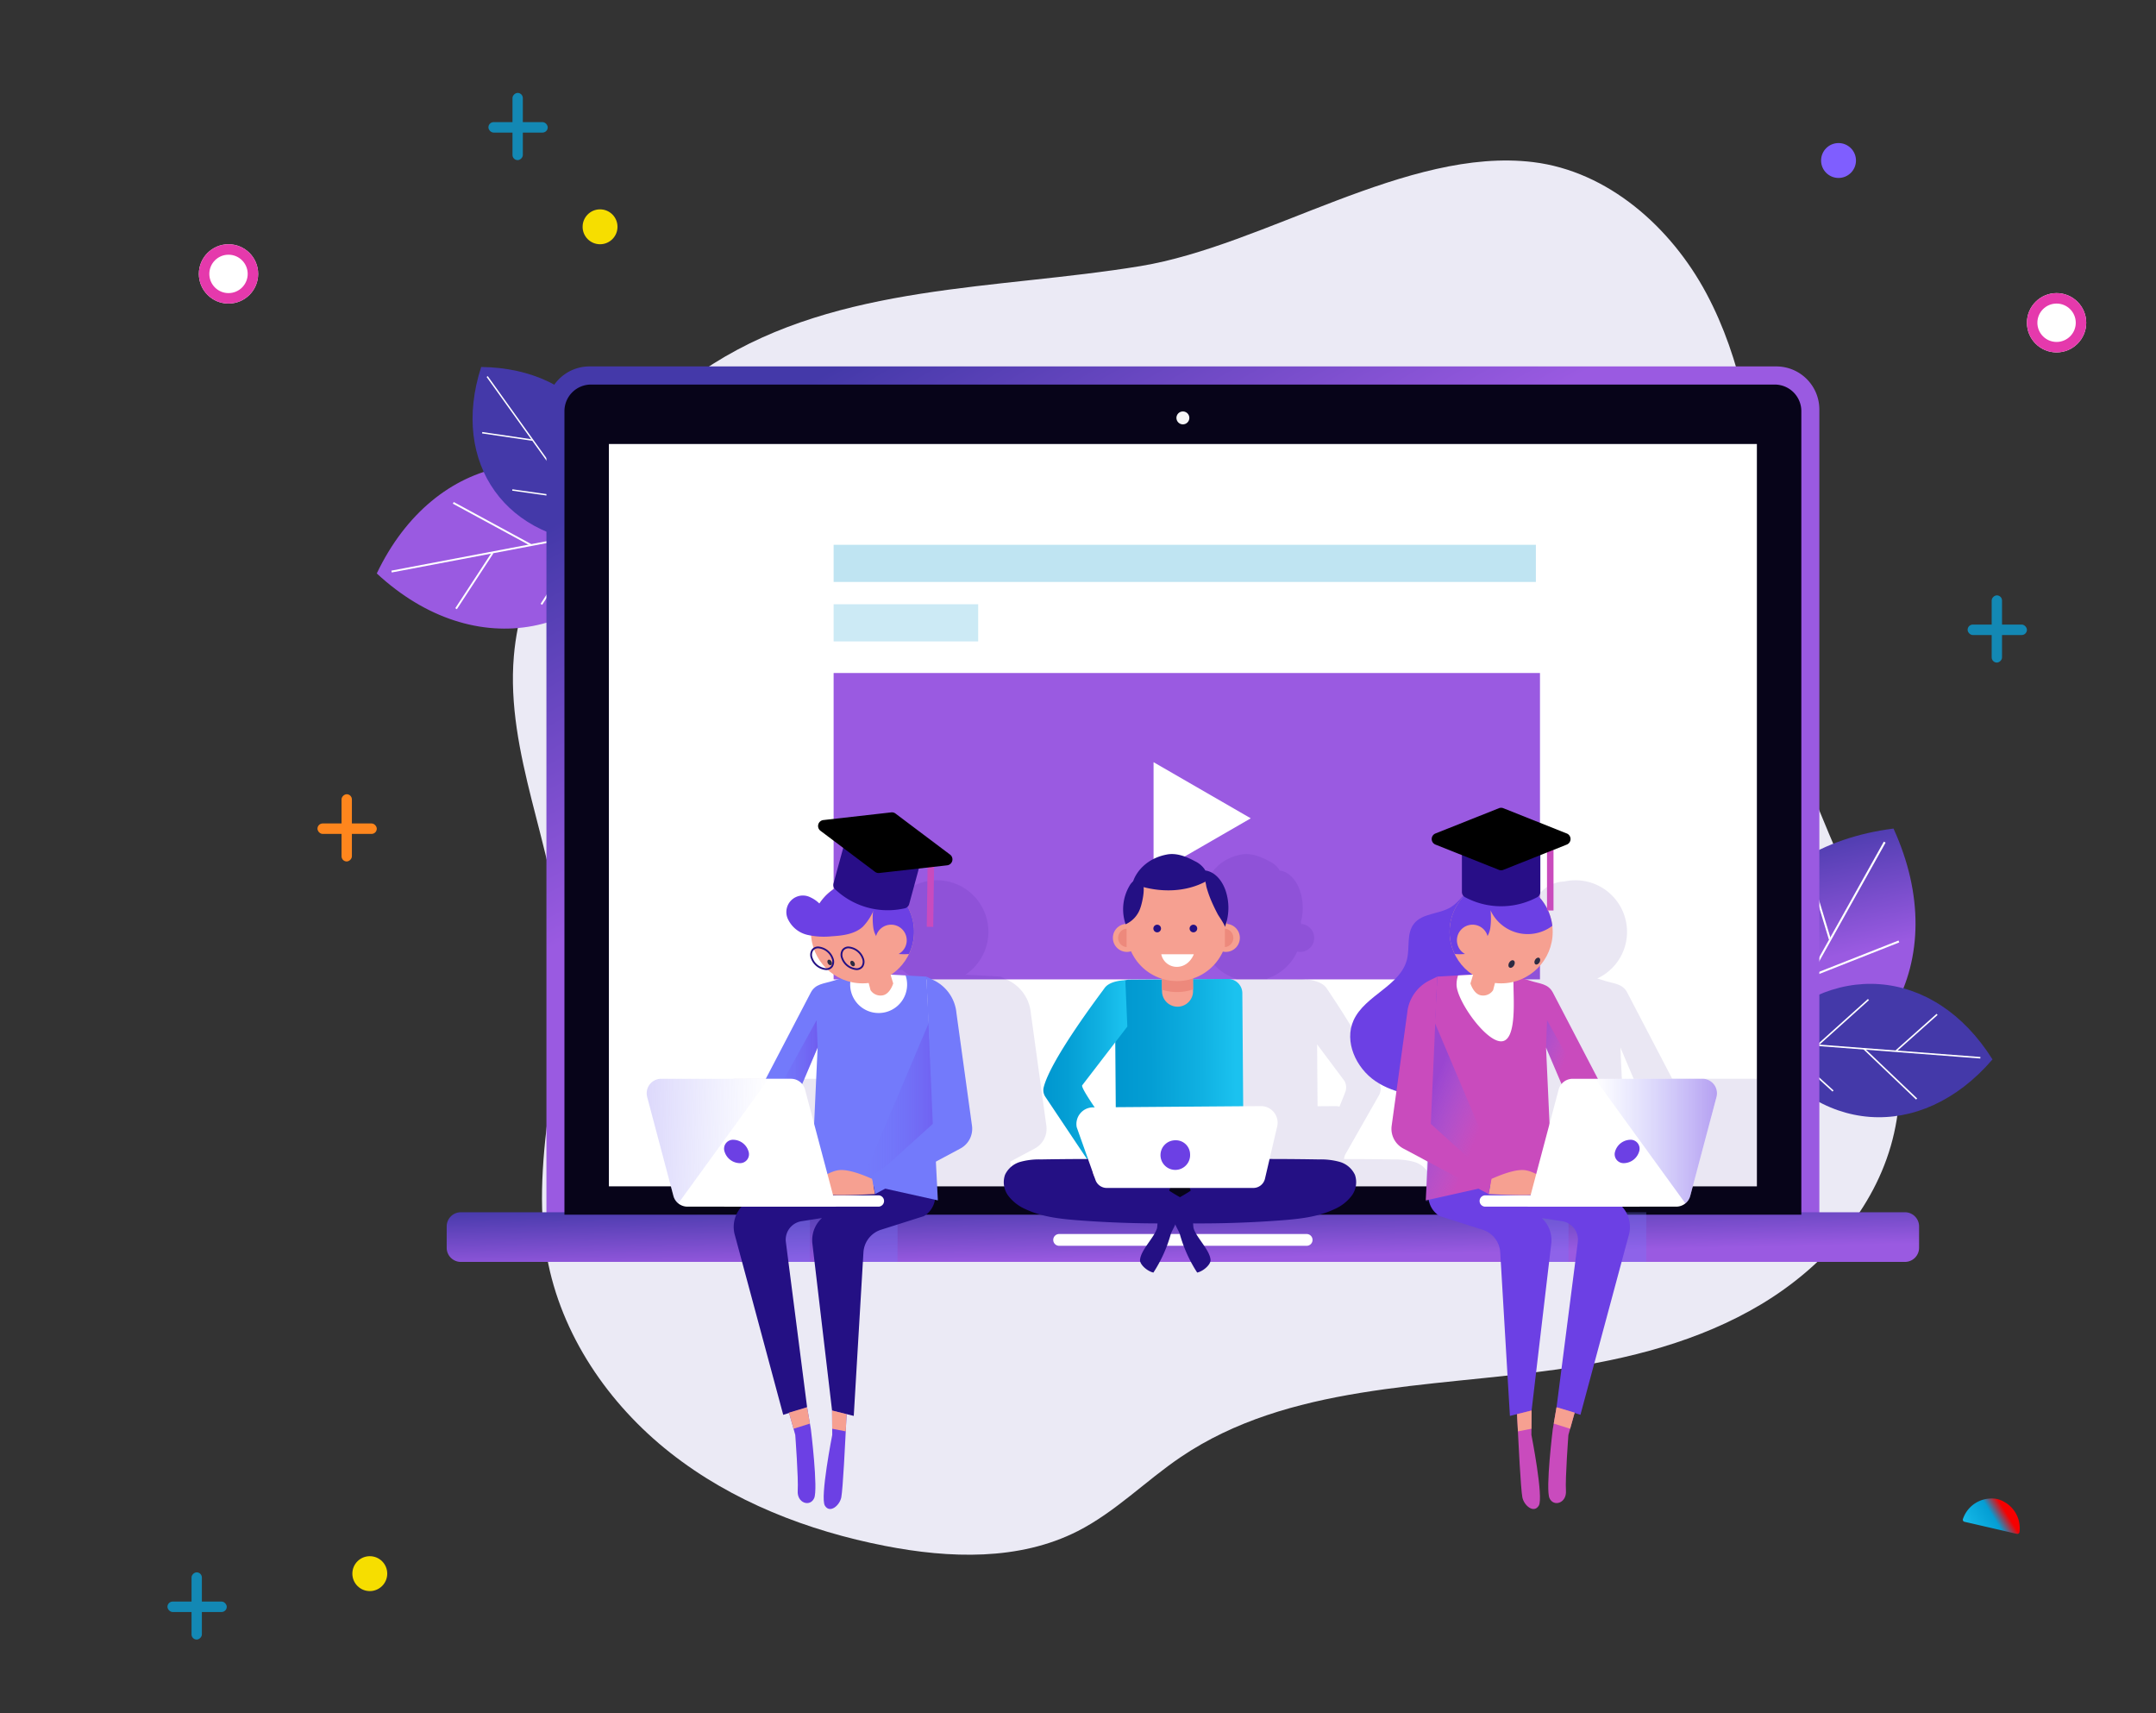 <svg xmlns="http://www.w3.org/2000/svg" xmlns:xlink="http://www.w3.org/1999/xlink" width="618" height="491" viewBox="0 0 618 491">
  <rect x="0" y="0" width="618" height="491" fill="#333333" stroke="none"/>
  <defs>
    <linearGradient id="linear-gradient" x1="7.769" y1="0.161" x2="7.769" y2="1.155" gradientUnits="objectBoundingBox">
      <stop offset="0" stop-color="#f60000"/>
      <stop offset="0.276" stop-color="#049ed4"/>
      <stop offset="0.677" stop-color="#10b1e2"/>
      <stop offset="0.94" stop-color="#1bc2ef"/>
      <stop offset="1" stop-color="#1bc2ef"/>
    </linearGradient>
    <linearGradient id="linear-gradient-2" x1="0.585" y1="-0.036" x2="0.96" y2="1.694" gradientUnits="objectBoundingBox">
      <stop offset="0" stop-color="#4439a9"/>
      <stop offset="0.276" stop-color="#9a5ae1"/>
      <stop offset="0.758" stop-color="#9a5ae1"/>
      <stop offset="0.918" stop-color="#9a5ae1"/>
      <stop offset="1" stop-color="#9a5ae1"/>
    </linearGradient>
    <linearGradient id="linear-gradient-3" x1="0.185" y1="0.036" x2="1.065" y2="1.089" gradientUnits="objectBoundingBox">
      <stop offset="0" stop-color="#4439a9"/>
      <stop offset="0.276" stop-color="#9a5ae1"/>
      <stop offset="0.677" stop-color="#9a5ae1"/>
      <stop offset="0.918" stop-color="#9a5ae1"/>
      <stop offset="1" stop-color="#9a5ae1"/>
    </linearGradient>
    <linearGradient id="linear-gradient-4" x1="-0.092" x2="0.96" y2="1.694" gradientUnits="objectBoundingBox">
      <stop offset="0" stop-color="#4439a9"/>
      <stop offset="0.557" stop-color="#9a5ae1"/>
      <stop offset="0.677" stop-color="#9a5ae1"/>
      <stop offset="0.918" stop-color="#9a5ae1"/>
      <stop offset="1" stop-color="#9a5ae1"/>
    </linearGradient>
    <clipPath id="clip-path">
      <rect id="Rectangle_322" data-name="Rectangle 322" width="329.061" height="212.751" fill="none"/>
    </clipPath>
    <linearGradient id="linear-gradient-5" y1="0.5" x2="1" y2="0.5" gradientUnits="objectBoundingBox">
      <stop offset="0" stop-color="#737afb" stop-opacity="0"/>
      <stop offset="1" stop-color="#6c40e4" stop-opacity="0.502"/>
    </linearGradient>
    <linearGradient id="linear-gradient-7" x1="0.998" y1="0.509" x2="-1.107" y2="0.46" xlink:href="#linear-gradient-5"/>
    <linearGradient id="linear-gradient-8" x1="0.249" y1="0.508" x2="-0.279" y2="0.148" xlink:href="#linear-gradient-5"/>
    <linearGradient id="linear-gradient-9" x1="0.434" y1="0.885" x2="0.016" y2="0.473" xlink:href="#linear-gradient-5"/>
    <linearGradient id="linear-gradient-11" x1="-0.003" y1="0.5" x2="1.004" y2="0.5" gradientUnits="objectBoundingBox">
      <stop offset="0" stop-color="#0097cf"/>
      <stop offset="0.276" stop-color="#049ed4"/>
      <stop offset="0.677" stop-color="#10b1e2"/>
      <stop offset="0.94" stop-color="#1bc2ef"/>
    </linearGradient>
    <linearGradient id="linear-gradient-12" x1="0" y1="0.5" x2="1" y2="0.5" xlink:href="#linear-gradient-11"/>
  </defs>
  <g id="_2" data-name="2" transform="translate(60.951 -4.601)">
    <rect id="canvas" width="618" height="491" transform="translate(-60.951 4.601)" fill="#ec2323" opacity="0"/>
    <g id="Group_636" data-name="Group 636" transform="translate(14 -14)">
      <g id="Ellipse_147" data-name="Ellipse 147" transform="translate(-17.951 88.601)" fill="#fff" stroke="#e539ac" stroke-width="3">
        <circle cx="8.5" cy="8.5" r="8.5" stroke="none"/>
        <circle cx="8.5" cy="8.5" r="7" fill="none"/>
      </g>
      <g id="Ellipse_160" data-name="Ellipse 160" transform="translate(506.049 102.601)" fill="#fff" stroke="#e539ac" stroke-width="3">
        <circle cx="8.5" cy="8.5" r="8.5" stroke="none"/>
        <circle cx="8.5" cy="8.5" r="7" fill="none"/>
      </g>
      <circle id="Ellipse_148" data-name="Ellipse 148" cx="5" cy="5" r="5" transform="translate(92.049 78.601)" fill="#f6de00"/>
      <circle id="Ellipse_150" data-name="Ellipse 150" cx="5" cy="5" r="5" transform="translate(26.049 464.601)" fill="#f6de00"/>
      <circle id="Ellipse_151" data-name="Ellipse 151" cx="5" cy="5" r="5" transform="translate(447.049 59.601)" fill="#7f5eff"/>
      <path id="Path_1752" data-name="Path 1752" d="M152.045,111.687a6.884,6.884,0,0,0-3.025,3.025,8.588,8.588,0,0,0,.895,9.633.61.61,0,0,0,.9.042l10.907-10.907a.61.61,0,0,0-.042-.9A8.589,8.589,0,0,0,152.045,111.687Z" transform="matrix(0.53, 0.848, -0.848, 0.53, 513.697, 260.92)" fill="url(#linear-gradient)"/>
      <g id="cross" transform="translate(-64.238 -80.354)">
        <rect id="Rectangle_335" data-name="Rectangle 335" width="17" height="3" rx="1.5" transform="translate(129.287 133.954)" fill="#1388b4"/>
        <rect id="Rectangle_336" data-name="Rectangle 336" width="19.264" height="2.964" rx="1.482" transform="translate(136.187 144.845) rotate(-90)" fill="#1388b4"/>
      </g>
      <g id="cross-2" data-name="cross" transform="translate(-113.238 120.646)">
        <rect id="Rectangle_335-2" data-name="Rectangle 335" width="17" height="3" rx="1.5" transform="translate(129.287 133.954)" fill="#ff861d"/>
        <rect id="Rectangle_336-2" data-name="Rectangle 336" width="19.264" height="2.964" rx="1.482" transform="translate(136.187 144.845) rotate(-90)" fill="#ff861d"/>
      </g>
      <g id="cross-3" data-name="cross" transform="translate(-156.238 343.646)">
        <rect id="Rectangle_335-3" data-name="Rectangle 335" width="17" height="3" rx="1.5" transform="translate(129.287 133.954)" fill="#1388b4"/>
        <rect id="Rectangle_336-3" data-name="Rectangle 336" width="19.264" height="2.964" rx="1.482" transform="translate(136.187 144.845) rotate(-90)" fill="#1388b4"/>
      </g>
      <g id="cross-4" data-name="cross" transform="translate(359.762 63.646)">
        <rect id="Rectangle_335-4" data-name="Rectangle 335" width="17" height="3" rx="1.5" transform="translate(129.287 133.954)" fill="#1388b4"/>
        <rect id="Rectangle_336-4" data-name="Rectangle 336" width="19.264" height="2.964" rx="1.482" transform="translate(136.187 144.845) rotate(-90)" fill="#1388b4"/>
      </g>
      <path id="blob" d="M127.039,122.892c-10.855,6.854-20.37,15.679-28.838,25.329-14.509,16.537-26.374,36.491-28.242,58.412-2.375,27.86,11.488,54.57,13.52,82.459,2.184,29.979-9.382,60.2-4.028,89.782,4.023,22.233,17.6,42.115,35.351,56.095s39.433,22.374,61.611,26.691c18.431,3.588,38.383,4.279,55.124-4.222,10.832-5.5,19.493-14.424,29.553-21.231,30.868-20.885,70.85-19.881,107.749-25.112,20.45-2.9,40.924-8.069,58.642-18.682s32.527-27.21,37.666-47.215c5.046-19.644.484-40.52-6.581-59.532s-16.627-37.121-22.084-56.655c-5.8-20.779-6.794-42.541-8.928-64.009s-5.6-43.307-15.778-62.331-28.21-34.987-49.624-37.607c-36.066-4.414-76.84,23.911-112.6,29.8C208.5,101.621,163.476,99.889,127.039,122.892Z" transform="translate(2.384)" fill="#ebeaf5"/>
      <g id="Group_500" data-name="Group 500" transform="translate(33.049 123.774)">
        <g id="Group_493" data-name="Group 493" transform="translate(0 27.892)">
          <path id="Path_1500" data-name="Path 1500" d="M33.05,177.629h0c16.531-34.639,52.747-41.565,80.892-15.47h0C97.412,196.8,61.2,203.724,33.05,177.629Z" transform="translate(-33.049 -146.347)" fill="#9a5ae1"/>
          <g id="Group_488" data-name="Group 488" transform="translate(4.186 16.613)">
            <rect id="Rectangle_294" data-name="Rectangle 294" width="74.404" height="0.533" transform="translate(0 13.867) rotate(-10.742)" fill="#fff"/>
          </g>
          <g id="Group_489" data-name="Group 489" transform="translate(22.509 25.267)">
            <rect id="Rectangle_295" data-name="Rectangle 295" width="19.087" height="0.533" transform="translate(0 15.974) rotate(-56.814)" fill="#fff"/>
          </g>
          <g id="Group_490" data-name="Group 490" transform="translate(21.804 10.815)">
            <rect id="Rectangle_296" data-name="Rectangle 296" width="0.533" height="25.47" transform="matrix(0.477, -0.879, 0.879, 0.477, 0, 0.468)" fill="#fff"/>
          </g>
          <g id="Group_491" data-name="Group 491" transform="translate(50.657 5.912)">
            <rect id="Rectangle_297" data-name="Rectangle 297" width="0.533" height="25.315" transform="translate(0 0.475) rotate(-62.932)" fill="#fff"/>
          </g>
          <g id="Group_492" data-name="Group 492" transform="translate(46.958 20.433)">
            <rect id="Rectangle_298" data-name="Rectangle 298" width="23.288" height="0.533" transform="translate(0 19.554) rotate(-57.103)" fill="#fff"/>
          </g>
        </g>
        <g id="Group_499" data-name="Group 499" transform="translate(27.455)">
          <path id="Path_1501" data-name="Path 1501" d="M61.3,120.159h0c29.072.347,45.353,23.043,36.365,50.693h0C68.593,170.5,52.312,147.809,61.3,120.159Z" transform="translate(-58.827 -120.159)" fill="#4439a9"/>
          <g id="Group_494" data-name="Group 494" transform="translate(4.026 2.623)">
            <rect id="Rectangle_299" data-name="Rectangle 299" width="0.404" height="56.362" transform="matrix(0.813, -0.582, 0.582, 0.813, 0, 0.235)" fill="#fff"/>
          </g>
          <g id="Group_495" data-name="Group 495" transform="translate(2.726 18.642)">
            <rect id="Rectangle_300" data-name="Rectangle 300" width="0.404" height="14.458" transform="translate(0 0.4) rotate(-81.633)" fill="#fff"/>
          </g>
          <g id="Group_496" data-name="Group 496" transform="translate(21.914 8.63)">
            <rect id="Rectangle_301" data-name="Rectangle 301" width="19.294" height="0.404" transform="translate(0 19.254) rotate(-86.31)" fill="#fff"/>
          </g>
          <g id="Group_497" data-name="Group 497" transform="translate(34.95 26.908)">
            <rect id="Rectangle_302" data-name="Rectangle 302" width="19.176" height="0.404" transform="translate(0 19.162) rotate(-87.759)" fill="#fff"/>
          </g>
          <g id="Group_498" data-name="Group 498" transform="translate(11.367 35.054)">
            <rect id="Rectangle_303" data-name="Rectangle 303" width="0.404" height="17.641" transform="translate(0 0.4) rotate(-81.938)" fill="#fff"/>
          </g>
        </g>
      </g>
      <g id="Group_513" data-name="Group 513" transform="translate(417.968 256.065)">
        <g id="Group_506" data-name="Group 506">
          <path id="Path_1502" data-name="Path 1502" d="M444.294,244.369h0c17.3,37.908-2.192,72.874-43.531,78.1h0C383.467,284.559,402.955,249.593,444.294,244.369Z" transform="translate(-394.455 -244.369)" fill="url(#linear-gradient-2)"/>
          <g id="Group_501" data-name="Group 501" transform="translate(7.651 3.758)">
            <rect id="Rectangle_304" data-name="Rectangle 304" width="80.775" height="0.579" transform="matrix(0.488, -0.873, 0.873, 0.488, 0, 70.497)" fill="#fff"/>
          </g>
          <g id="Group_502" data-name="Group 502" transform="translate(25.303 11.784)">
            <rect id="Rectangle_305" data-name="Rectangle 305" width="0.579" height="20.721" transform="translate(0 0.168) rotate(-16.852)" fill="#fff"/>
          </g>
          <g id="Group_503" data-name="Group 503" transform="translate(25.553 32.086)">
            <rect id="Rectangle_306" data-name="Rectangle 306" width="27.651" height="0.579" transform="translate(0 10.144) rotate(-21.521)" fill="#fff"/>
          </g>
          <g id="Group_504" data-name="Group 504" transform="translate(9.93 59.509)">
            <rect id="Rectangle_307" data-name="Rectangle 307" width="27.482" height="0.579" transform="translate(0 10.725) rotate(-22.97)" fill="#fff"/>
          </g>
          <g id="Group_505" data-name="Group 505" transform="translate(9.301 33.003)">
            <rect id="Rectangle_308" data-name="Rectangle 308" width="0.579" height="25.282" transform="matrix(0.956, -0.295, 0.295, 0.956, 0, 0.171)" fill="#fff"/>
          </g>
        </g>
        <g id="Group_512" data-name="Group 512" transform="translate(10.672 44.503)">
          <path id="Path_1503" data-name="Path 1503" d="M472.014,307.812h0c-20.56,23.949-50.8,21.672-67.539-5.087h0C425.035,278.777,455.273,281.053,472.014,307.812Z" transform="translate(-404.475 -286.154)" fill="#4439a9"/>
          <g id="Group_507" data-name="Group 507" transform="translate(3.036 16.272)">
            <rect id="Rectangle_309" data-name="Rectangle 309" width="0.438" height="61.188" transform="translate(0 0.437) rotate(-85.607)" fill="#fff"/>
          </g>
          <g id="Group_508" data-name="Group 508" transform="translate(39.792 8.593)">
            <rect id="Rectangle_310" data-name="Rectangle 310" width="15.697" height="0.439" transform="matrix(0.747, -0.665, 0.665, 0.747, 0, 10.434)" fill="#fff"/>
          </g>
          <g id="Group_509" data-name="Group 509" transform="translate(30.478 18.394)">
            <rect id="Rectangle_311" data-name="Rectangle 311" width="0.439" height="20.946" transform="matrix(0.69, -0.724, 0.724, 0.69, 0, 0.317)" fill="#fff"/>
          </g>
          <g id="Group_510" data-name="Group 510" transform="translate(6.264 16.56)">
            <rect id="Rectangle_312" data-name="Rectangle 312" width="0.438" height="20.818" transform="matrix(0.672, -0.741, 0.741, 0.672, 0, 0.325)" fill="#fff"/>
          </g>
          <g id="Group_511" data-name="Group 511" transform="translate(17.597 4.34)">
            <rect id="Rectangle_313" data-name="Rectangle 313" width="19.152" height="0.439" transform="translate(0 12.807) rotate(-41.969)" fill="#fff"/>
          </g>
        </g>
      </g>
      <g id="Group_540" data-name="Group 540" transform="translate(53.09 123.616)">
        <g id="Group_515" data-name="Group 515">
          <path id="Path_1504" data-name="Path 1504" d="M431.235,120.011H91.053a12.346,12.346,0,0,0-12.346,12.346V366.63H443.582V132.357A12.346,12.346,0,0,0,431.235,120.011Z" transform="translate(-50.12 -120.011)" fill="url(#linear-gradient-3)"/>
          <path id="Rectangle_314" data-name="Rectangle 314" d="M4.055,0h413.94a4.054,4.054,0,0,1,4.054,4.054v6.124a4.054,4.054,0,0,1-4.054,4.054H4.054A4.054,4.054,0,0,1,0,10.178V4.055A4.055,4.055,0,0,1,4.055,0Z" transform="translate(0 242.411)" fill="url(#linear-gradient-4)"/>
          <g id="Group_514" data-name="Group 514" transform="translate(33.752 5.197)">
            <path id="Path_1505" data-name="Path 1505" d="M430.48,124.891H91.178a7.621,7.621,0,0,0-7.622,7.621V362.8H438.1V132.512A7.621,7.621,0,0,0,430.48,124.891Z" transform="translate(-83.556 -124.891)" fill="#070419"/>
            <rect id="Rectangle_315" data-name="Rectangle 315" width="329.061" height="212.751" transform="translate(12.742 17.037)" fill="#fff"/>
            <rect id="Rectangle_316" data-name="Rectangle 316" width="279.943" height="174.145" transform="translate(37.301 36.34)" fill="#fff"/>
          </g>
          <path id="Path_1506" data-name="Path 1506" d="M251.961,133.979a1.848,1.848,0,1,1-1.848-1.849A1.848,1.848,0,0,1,251.961,133.979Z" transform="translate(-39.088 -119.223)" fill="#f7f7f7"/>
          <path id="Path_1507" data-name="Path 1507" d="M287.743,353.472H216.8a1.689,1.689,0,0,0,0,3.378h70.946a1.689,1.689,0,0,0,0-3.378Z" transform="translate(-41.246 -104.822)" fill="#fff"/>
        </g>
        <rect id="Rectangle_317" data-name="Rectangle 317" width="202.472" height="87.805" transform="translate(110.909 87.867)" fill="#9a5ae1"/>
        <rect id="Rectangle_318" data-name="Rectangle 318" width="12.915" height="14.232" transform="translate(91.201 242.411)" fill="#737afb" opacity="0.3"/>
        <rect id="Rectangle_319" data-name="Rectangle 319" width="12.915" height="14.232" transform="translate(116.316 242.411)" fill="#737afb" opacity="0.3"/>
        <rect id="Rectangle_320" data-name="Rectangle 320" width="12.915" height="14.232" transform="translate(308.647 242.411)" fill="#737afb" opacity="0.3"/>
        <rect id="Rectangle_321" data-name="Rectangle 321" width="12.915" height="14.232" transform="translate(330.933 242.411)" fill="#737afb" opacity="0.3"/>
        <g id="Group_518" data-name="Group 518" transform="translate(46.494 22.235)">
          <g id="Group_517" data-name="Group 517" clip-path="url(#clip-path)">
            <g id="Group_516" data-name="Group 516" transform="translate(32.145 117.518)" opacity="0.1">
              <path id="Path_1508" data-name="Path 1508" d="M214.5,296.341a11.627,11.627,0,0,0-6.433-9.368l-2.188-1.08h0s-3.962-.237-8.25-.457l-.355-.018-.412-.02-.387-.019-.492-.024-.22-.011a14.8,14.8,0,0,0,5.725-7.37l.023-.066a14.44,14.44,0,0,0,.41-1.4c.017-.067.036-.133.052-.2.1-.435.173-.877.231-1.325.014-.1.034-.2.046-.3a15,15,0,0,0,.095-1.631h0a14.775,14.775,0,0,0-14.775-14.775c-.492,0-.979.027-1.459.073-.162.016-.32.047-.48.068-.314.042-.629.082-.937.144-.191.037-.376.089-.563.134-.271.064-.541.128-.805.207-.2.06-.394.132-.59.2-.243.084-.485.167-.721.264-.2.082-.4.175-.6.266-.218.1-.436.2-.648.312s-.4.219-.6.334-.389.228-.577.35-.4.265-.592.4c-.173.124-.342.249-.508.38-.2.154-.391.312-.58.476-.148.129-.292.261-.435.4-.193.181-.382.364-.566.555-.124.129-.241.262-.359.4-.187.21-.373.422-.547.642-.1.121-.185.247-.278.372-.179.24-.356.479-.52.731a7.977,7.977,0,0,0-2.586-1.819,4.739,4.739,0,0,0-6.253,6.58,8.193,8.193,0,0,0,5.4,4.185c.36.1.723.176,1.088.242a14.634,14.634,0,0,0,.688,3.494,2.027,2.027,0,0,0-.547.509,2.782,2.782,0,0,0-.193,2.557,5.053,5.053,0,0,0,4.315,3.288,2.828,2.828,0,0,0,.521-.052,14.768,14.768,0,0,0,3.7,2.467c-.73.212-1.448.432-2.124.649-2.8.9-5.128.819-6.489,3.427l-12.869,24.666H129.86a4.159,4.159,0,0,0-4.158,4.241,4.2,4.2,0,0,0,.141.981l7.521,28.337c.005.022.016.04.021.062a4.125,4.125,0,0,0,.206.574,4.083,4.083,0,0,0,.263.479c.018.03.032.063.051.092a4.154,4.154,0,0,0,3.476,1.884h15.525a8.6,8.6,0,0,0-1.888,8.305l13.823,51.357,1.68-.535,1.273,4.526h0l.494,1.755s.943,12.489.706,16.024,3.535,4.713,4.713,2.121-.943-19.794-.943-19.794l-1.079-6.275-6.075-47.241a5.356,5.356,0,0,1,4.47-6.069l5.872-.92a8.6,8.6,0,0,0-2.729,7.495l5.617,47.668.051,6.992s-.884,4.478-1.591,9.249-1.237,9.838-.529,11.016c1.413,2.357,4.241,0,4.712-2.356s1.179-16.966,1.179-16.966l.1-1.949h0l.135-2.71.112-2.234,2.057.514,2.778-46.933a7.257,7.257,0,0,1,5.046-6.429l12.3-3.9a6.75,6.75,0,0,0,3.15-4.7l.834.184L208.6,338.91l7.032-3.754a6.4,6.4,0,0,0,3.322-6.516ZM177.111,283.5a4.508,4.508,0,0,1-3.831-2.946,2.287,2.287,0,0,1,.129-2.088,1.511,1.511,0,0,1,.307-.315,14.776,14.776,0,0,0,3.407,5.348ZM173.7,328.093l-2.609-9.831a4.145,4.145,0,0,0-.828-1.579l4.44-10.471Z" transform="translate(-125.701 -250.768)" fill="#280e87"/>
              <path id="Path_1509" data-name="Path 1509" d="M416.016,315.173H386.028l-12.869-24.666c-1.36-2.608-3.687-2.528-6.489-3.427-.675-.216-1.393-.437-2.123-.649a14.734,14.734,0,0,0,6.9-20.114c-.022-.045-.04-.091-.064-.134-.159-.3-.336-.592-.514-.882-.063-.1-.12-.207-.185-.307-.167-.256-.347-.5-.529-.744-.092-.125-.181-.25-.277-.372-.176-.22-.361-.432-.548-.643-.118-.132-.235-.265-.358-.393-.183-.192-.373-.375-.566-.556-.144-.134-.286-.266-.436-.4-.189-.164-.382-.322-.58-.476-.166-.131-.335-.257-.507-.38-.195-.138-.391-.274-.592-.4s-.382-.238-.577-.35-.4-.229-.6-.334-.428-.212-.646-.312c-.2-.092-.4-.184-.6-.266-.236-.1-.478-.18-.72-.264-.2-.068-.391-.141-.591-.2-.264-.079-.535-.143-.8-.207-.189-.045-.374-.1-.564-.134-.308-.062-.622-.1-.936-.144-.161-.021-.318-.052-.481-.068-.48-.047-.966-.073-1.459-.073a14.782,14.782,0,0,0-3.151.345,9.821,9.821,0,0,0-5.154,1.671c-2.259,1.578-3.681,4.171-6.013,5.639-3.375,2.125-8.31,1.705-10.732,4.874-2.1,2.752-1.119,6.7-1.923,10.065-1.83,7.671-12.043,10.344-15.317,17.518-2.793,6.121.694,13.7,6.267,17.468a23.17,23.17,0,0,0,6.009,2.85l-1.371,9.932a6.4,6.4,0,0,0,3.323,6.516l6.825,3.644-.336,10.647-.029.574.012,0-.012.367.906-.217a6.735,6.735,0,0,0,3.078,4.366l12.3,3.9a7.257,7.257,0,0,1,5.046,6.429l2.778,46.933,2.057-.514h0l.247,4.944h0l.1,1.949s.706,14.609,1.178,16.966,3.3,4.713,4.713,2.356c.707-1.178.177-6.244-.53-11.016s-1.59-9.249-1.59-9.249l.05-6.992,5.617-47.668a8.6,8.6,0,0,0-2.729-7.495l5.872.92a5.356,5.356,0,0,1,4.47,6.069l-6.074,47.241-1.08,6.275s-2.121,17.2-.943,19.794,4.948,1.414,4.713-2.121.707-16.024.707-16.024l.493-1.755h0l1.274-4.526,1.68.535,13.822-51.357a8.6,8.6,0,0,0-1.888-8.305H408.5a4.152,4.152,0,0,0,3.475-1.884c.019-.029.033-.062.051-.092a4.1,4.1,0,0,0,.264-.479,4.264,4.264,0,0,0,.2-.574c.006-.021.016-.039.022-.062l7.52-28.337a4.2,4.2,0,0,0,.141-.981A4.159,4.159,0,0,0,416.016,315.173Zm-40.4,1.51a4.145,4.145,0,0,0-.828,1.579l-2.609,9.831-1-21.881Z" transform="translate(-113.383 -250.768)" fill="#280e87"/>
              <path id="Path_1510" data-name="Path 1510" d="M318.064,339.441a20.15,20.15,0,0,0-5.888-.692c-4.727-.082-9.453-.11-14.18-.112l.249-1.069,9.8-17.215a3.562,3.562,0,0,0,.425-2.455c-1.611-8.038-14.845-27.316-15.415-28.191-1.519-2.338-5.947-2.56-5.947-2.56l-.005.093a4.276,4.276,0,0,0-1.306-.211l-9.76.073v-.192a14.464,14.464,0,0,0,8.571-7.731,4.01,4.01,0,1,0,1.157-7.916c-.028-.2-.077-.39-.112-.585a15.52,15.52,0,0,0-.211-8.82c-.856-2.612-2.664-5.157-5.331-5.82a1.717,1.717,0,0,0-.54-.054c-.042-.089-.063-.185-.112-.272a7,7,0,0,0-2.915-2.461c-2.482-1.351-5.372-2.456-8.134-1.86-5.872,1.162-8.7,5.147-9.517,7.662a4.816,4.816,0,0,0-1.077,1.329,13.254,13.254,0,0,0-1.1,10.888,4.007,4.007,0,1,0,1.567,7.806,14.458,14.458,0,0,0,8.867,7.911v.181l-9.156.069a4.323,4.323,0,0,0-1.338.242l0-.088s-4.455.005-6,2.314c-.574.861-15.338,20.149-17.4,28.37a3.39,3.39,0,0,0,.468,2.716l11.934,17.843c-4.4.007-8.8.036-13.2.113a20.153,20.153,0,0,0-5.889.692,6.92,6.92,0,0,0-4.4,3.718,6.479,6.479,0,0,0,.94,6.006,12.361,12.361,0,0,0,4.953,3.842c4.741,2.244,10.083,2.8,15.313,3.2,7.484.566,14.99.837,22.5.856a8.025,8.025,0,0,1-.151,1.461c-.824,2.678-4.713,6.28-4.848,9.076-.061,1.259,2.063,3.2,3.831,3.575a39.854,39.854,0,0,0,4.992-11.071c.136-.493.909-1.816,1.286-2.725.376.91,1.149,2.232,1.286,2.725a39.824,39.824,0,0,0,4.992,11.071c1.767-.377,3.891-2.316,3.83-3.575-.134-2.8-4.024-6.4-4.847-9.076a7.933,7.933,0,0,1-.151-1.453q12.6.077,25.18-.865c5.23-.394,10.573-.954,15.313-3.2a12.364,12.364,0,0,0,4.954-3.842,6.478,6.478,0,0,0,.939-6.006A6.917,6.917,0,0,0,318.064,339.441ZM275.4,347.706c-1.013.668-2.045,1.27-3.081,1.86-1.036-.59-2.069-1.192-3.082-1.86a8.051,8.051,0,0,1,.28-.785h5.6A7.772,7.772,0,0,1,275.4,347.706Zm22.5-31.8a3.677,3.677,0,0,1,.475,3.555l-1.648,4.156a4.757,4.757,0,0,0-1.229-.155l-5.059.038-.135-17.734Zm-40.865-44.7v.033c-.031,0-.059.009-.089.01C256.973,271.235,257,271.219,257.031,271.205ZM244.3,317.49l9.469-12.321.142,18.61-6.053.046C245.63,320.543,243.985,317.859,244.3,317.49Z" transform="translate(-119.45 -251.226)" fill="#280e87"/>
            </g>
          </g>
        </g>
        <path id="Path_1511" data-name="Path 1511" d="M269.97,242.593l-27.863-16.087V258.68Z" transform="translate(-39.489 -113.082)" fill="#fff"/>
        <g id="Group_523" data-name="Group 523" transform="translate(57.325 147.262)">
          <path id="Path_1512" data-name="Path 1512" d="M155.73,401.048l.05,6.992s-.884,4.478-1.59,9.249-1.238,9.838-.53,11.016c1.413,2.357,4.241,0,4.713-2.356s1.178-16.966,1.178-16.966l.471-9.426Z" transform="translate(-102.59 -249.085)" fill="#6c40e4"/>
          <path id="Path_1513" data-name="Path 1513" d="M149.2,400.081l1.08,6.275s2.121,17.2.943,19.794-4.949,1.414-4.713-2.121-.707-16.024-.707-16.024l-2.121-7.541Z" transform="translate(-103.217 -249.051)" fill="#6c40e4"/>
          <g id="Group_521" data-name="Group 521" transform="translate(24.649 0)">
            <path id="Path_1514" data-name="Path 1514" d="M153.066,328.155l.517,7.744-19.953,9.628a8.6,8.6,0,0,0-4.147,10.071l13.822,51.357,6.844-2.178-6.074-47.241a5.355,5.355,0,0,1,4.469-6.069l7.1-1.113,7.567-7.71-8.747,7.85a8.6,8.6,0,0,0-2.78,7.548l5.617,47.668,6.222,1.556,2.778-46.933a7.256,7.256,0,0,1,5.045-6.429l12.3-3.9a6.752,6.752,0,0,0,3.236-5.587l-.517-16.521Z" transform="translate(-128.814 -253.748)" fill="#241084"/>
            <path id="Path_1515" data-name="Path 1515" d="M187.65,348.383l-3.293-64.127s-13.639-.818-17.7-.818c-2.21,0-5.988,1.049-8.97,2.006-2.8.9-5.128.818-6.488,3.426l-22.368,42.871,13.744,1.309,4.582-5.236-2.33-3.533,8.355-19.706-1.64,35.785Z" transform="translate(-128.832 -256.64)" fill="#737afb"/>
            <path id="Path_1516" data-name="Path 1516" d="M152.323,295.945,137.5,322.731l4.616,5.408a8.159,8.159,0,0,0,3.661-.2l.821-.938-2.33-3.533,8.355-19.706Z" transform="translate(-128.268 -255.827)" fill="url(#linear-gradient-5)"/>
            <path id="Path_1517" data-name="Path 1517" d="M168.617,294.69a8.149,8.149,0,0,0,7.727-10.771c-4.2-.226-9.472-.481-11.742-.481a18.278,18.278,0,0,0-3.733.541,8.149,8.149,0,0,0,7.748,10.711Z" transform="translate(-126.775 -256.64)" fill="#fff"/>
            <path id="Path_1518" data-name="Path 1518" d="M183.726,294.6l2.573,32.4-22.96,15.74Z" transform="translate(-126.587 -255.914)" fill="url(#linear-gradient-5)"/>
            <path id="Path_1519" data-name="Path 1519" d="M163.056,277.479c.382.765,3.06,11.286,3.06,11.286a3.393,3.393,0,0,0,3.253,1.529c2.3-.191,3.252-3.443,3.252-3.443l-4.017-13.2Z" transform="translate(-126.605 -257.277)" fill="#f6a091"/>
            <path id="Path_1520" data-name="Path 1520" d="M177.952,271.963c0,7.248-7.7,15.268-14.942,15.268s-11.3-8.02-11.3-15.268a13.123,13.123,0,1,1,26.245,0Z" transform="translate(-127.344 -258.241)" fill="#f6a091"/>
            <circle id="Ellipse_139" data-name="Ellipse 139" cx="14.774" cy="14.774" r="14.774" transform="translate(22.442)" fill="#f6a091"/>
            <g id="Group_519" data-name="Group 519" transform="translate(22.231 18.991)">
              <path id="Path_1521" data-name="Path 1521" d="M154.236,282.856a5.054,5.054,0,0,1-4.316-3.288,2.788,2.788,0,0,1,.193-2.557,2.247,2.247,0,0,1,1.906-.9,5.056,5.056,0,0,1,4.315,3.288,2.779,2.779,0,0,1-.193,2.556A2.245,2.245,0,0,1,154.236,282.856Zm-2.216-6.234a1.744,1.744,0,0,0-1.486.686,2.287,2.287,0,0,0-.13,2.088,4.51,4.51,0,0,0,3.832,2.946,1.748,1.748,0,0,0,1.486-.686,2.286,2.286,0,0,0,.129-2.088A4.508,4.508,0,0,0,152.019,276.622Z" transform="translate(-149.705 -276.108)" fill="#241084"/>
            </g>
            <g id="Group_520" data-name="Group 520" transform="translate(30.934 18.991)">
              <path id="Path_1522" data-name="Path 1522" d="M162.407,282.856a5.054,5.054,0,0,1-4.316-3.288,2.785,2.785,0,0,1,.194-2.557,2.243,2.243,0,0,1,1.905-.9,5.056,5.056,0,0,1,4.316,3.288,2.785,2.785,0,0,1-.193,2.556A2.247,2.247,0,0,1,162.407,282.856Zm-2.216-6.234a1.744,1.744,0,0,0-1.486.686,2.284,2.284,0,0,0-.129,2.088,4.507,4.507,0,0,0,3.831,2.946,1.748,1.748,0,0,0,1.486-.686,2.286,2.286,0,0,0,.129-2.088A4.508,4.508,0,0,0,160.19,276.622Z" transform="translate(-157.876 -276.108)" fill="#241084"/>
            </g>
            <path id="Path_1523" data-name="Path 1523" d="M155.489,280.145c.236.409.2.871-.081,1.033s-.7-.037-.935-.446-.2-.87.081-1.033S155.253,279.737,155.489,280.145Z" transform="translate(-127.174 -256.887)" fill="#2d2b42"/>
            <path id="Path_1524" data-name="Path 1524" d="M161.653,280.439c.236.408.2.871-.081,1.033s-.7-.037-.936-.446-.2-.871.082-1.033S161.417,280.03,161.653,280.439Z" transform="translate(-126.773 -256.868)" fill="#2d2b42"/>
          </g>
          <path id="Path_1525" data-name="Path 1525" d="M167.39,338.784c-.573-.192-5.421-2.541-8.865-2.541s-7.651,3.635-7.651,3.635-.574,1.913,1.722,1.53-.316,1.444-.316,1.444a20.823,20.823,0,0,0,2.8.469c2.679.382,13.119-.18,13.119-.18Z" transform="translate(-102.753 -253.205)" fill="#f6a091"/>
          <path id="Path_1526" data-name="Path 1526" d="M181.911,284.206l1.847,42.206L166.41,342.107l.825,4.406,24.43-13.045a6.4,6.4,0,0,0,3.323-6.516l-4.457-32.3a11.626,11.626,0,0,0-6.432-9.368Z" transform="translate(-101.739 -256.59)" fill="#737afb"/>
          <g id="Group_522" data-name="Group 522" transform="translate(0 56.895)">
            <path id="Path_1527" data-name="Path 1527" d="M170.751,346.306H126.558v-3.24h44.193a1.62,1.62,0,0,1,1.62,1.62h0A1.62,1.62,0,0,1,170.751,346.306Z" transform="translate(-104.331 -309.656)" fill="#fff"/>
            <path id="Path_1528" data-name="Path 1528" d="M159.984,348.347H117.368a4.157,4.157,0,0,1-4.017-3.09l-7.52-28.338a4.155,4.155,0,0,1,4.016-5.222h37.212a4.157,4.157,0,0,1,4.017,3.09Z" transform="translate(-105.689 -311.697)" fill="#fff"/>
            <path id="Path_1529" data-name="Path 1529" d="M109.847,311.7a4.155,4.155,0,0,0-4.016,5.222l7.52,28.338a4.143,4.143,0,0,0,1.4,2.155L140.659,311.7Z" transform="translate(-105.689 -311.697)" fill="url(#linear-gradient-7)"/>
            <path id="Path_1530" data-name="Path 1530" d="M133.531,331.462a2.556,2.556,0,0,1-2.6,3.347,4.654,4.654,0,0,1-4.288-3.347,2.555,2.555,0,0,1,2.6-3.346A4.655,4.655,0,0,1,133.531,331.462Z" transform="translate(-104.332 -310.629)" fill="#6c40e4"/>
          </g>
          <path id="Path_1531" data-name="Path 1531" d="M164.671,258.277A14.771,14.771,0,0,0,150,271.344a11.737,11.737,0,0,0,17.715-4.442,20.8,20.8,0,0,0,.045,4.911A7,7,0,0,0,170,276.081a7.479,7.479,0,0,1,.8-3.325,2.559,2.559,0,0,1,2.919-1.256,2.388,2.388,0,0,1,1.377,1.918,4.86,4.86,0,0,1-.4,2.416,10.415,10.415,0,0,1-2.052,3.275,21.538,21.538,0,0,0,5.334.314,14.749,14.749,0,0,0-13.314-21.146Z" transform="translate(-102.806 -258.277)" fill="#6c40e4"/>
          <path id="Path_1532" data-name="Path 1532" d="M176.224,274.708a4.476,4.476,0,1,1-4.476-4.476A4.477,4.477,0,0,1,176.224,274.708Z" transform="translate(-101.683 -257.499)" fill="#f6a091"/>
          <path id="Path_1533" data-name="Path 1533" d="M149.182,400.081l.806,4.689-4.7,1.481-1.3-4.628Z" transform="translate(-103.197 -249.051)" fill="#f6a091"/>
          <path id="Path_1534" data-name="Path 1534" d="M155.621,406.194l3.88.749.247-4.944-4.165-1.041Z" transform="translate(-102.443 -248.994)" fill="#f6a091"/>
          <path id="Path_1535" data-name="Path 1535" d="M168.364,266.408a14.972,14.972,0,0,1-3.182,4.972c-2.342,2.118-5.726,2.533-8.878,2.727a21.45,21.45,0,0,1-7.009-.409,8.2,8.2,0,0,1-5.4-4.185,4.739,4.739,0,0,1,6.253-6.58,9.14,9.14,0,0,1,3.743,3.155,32.56,32.56,0,0,1,6.042-3.41c1.779-.742,3.858-1.31,5.581-.446C166.778,262.865,167.636,265.193,168.364,266.408Z" transform="translate(-103.235 -258.048)" fill="#6c40e4"/>
        </g>
        <g id="Group_526" data-name="Group 526" transform="translate(258.978 147.262)">
          <path id="Path_1536" data-name="Path 1536" d="M340.416,259.371c-3.424-1.177-7.455-1.172-10.423.9-2.259,1.578-3.682,4.171-6.014,5.639-3.374,2.125-8.31,1.705-10.73,4.874-2.1,2.752-1.12,6.7-1.923,10.065-1.831,7.671-12.043,10.344-15.317,17.518-2.794,6.121.693,13.7,6.267,17.468s12.621,4.536,19.349,4.594c5.049.043,10.187-.268,14.936-1.986s9.111-5.006,11.185-9.61c2.813-6.24.967-13.695-2.505-19.593-1.05-1.784-2.285-3.636-2.206-5.7.089-2.343,1.823-4.236,3.062-6.227C351.014,269.4,349.116,262.362,340.416,259.371Z" transform="translate(-295.024 -258.257)" fill="#6c40e4"/>
          <path id="Path_1537" data-name="Path 1537" d="M344.109,401.048l-.051,6.992s.884,4.478,1.59,9.249,1.238,9.838.53,11.016c-1.413,2.357-4.241,0-4.713-2.356s-1.178-16.966-1.178-16.966l-.471-9.426Z" transform="translate(-292.11 -249.085)" fill="#c94bbd"/>
          <path id="Path_1538" data-name="Path 1538" d="M350.71,400.081l-1.08,6.275s-2.121,17.2-.941,19.794,4.948,1.414,4.712-2.121.707-16.024.707-16.024l2.121-7.541Z" transform="translate(-291.556 -249.051)" fill="#c94bbd"/>
          <g id="Group_524" data-name="Group 524" transform="translate(21.672 0)">
            <path id="Path_1539" data-name="Path 1539" d="M349.892,328.155l-.515,7.744,19.952,9.628a8.6,8.6,0,0,1,4.148,10.071l-13.823,51.357-6.844-2.178,6.075-47.241a5.357,5.357,0,0,0-4.47-6.069l-7.1-1.113-7.568-7.71,8.747,7.85a8.6,8.6,0,0,1,2.78,7.548l-5.616,47.668-6.222,1.556-2.778-46.933a7.258,7.258,0,0,0-5.046-6.429l-12.3-3.9a6.752,6.752,0,0,1-3.236-5.587l.517-16.521Z" transform="translate(-315.326 -253.748)" fill="#6c40e4"/>
            <path id="Path_1540" data-name="Path 1540" d="M315.372,348.383l3.294-64.127s13.638-.818,17.7-.818c2.211,0,5.988,1.049,8.97,2.006,2.8.9,5.128.818,6.489,3.426l22.367,42.871-13.744,1.309-4.581-5.236,2.329-3.533-8.355-19.706,1.64,35.785Z" transform="translate(-315.372 -256.64)" fill="#c94bbd"/>
            <path id="Path_1541" data-name="Path 1541" d="M348.03,295.945l14.827,26.786-4.616,5.408a8.159,8.159,0,0,1-3.661-.2l-.82-.938,2.329-3.533-8.355-19.706Z" transform="translate(-313.267 -255.827)" fill="url(#linear-gradient-8)"/>
            <path id="Path_1542" data-name="Path 1542" d="M336.423,302.805c-4.507,0-12.774-11.768-12.774-16.275a8.142,8.142,0,0,1,.434-2.61c4.2-.226,9.472-.481,11.742-.481a18.3,18.3,0,0,1,3.734.541,8.147,8.147,0,0,1,.412,2.551C339.971,291.037,340.93,302.805,336.423,302.805Z" transform="translate(-314.833 -256.64)" fill="#fff"/>
            <path id="Path_1543" data-name="Path 1543" d="M317.051,294.6l-1.679,53.424,22.066-5.289Z" transform="translate(-315.372 -255.914)" fill="url(#linear-gradient-9)"/>
            <path id="Path_1544" data-name="Path 1544" d="M336.957,277.479c-.382.765-3.06,11.286-3.06,11.286a3.393,3.393,0,0,1-3.253,1.529c-2.3-.191-3.252-3.443-3.252-3.443l4.017-13.2Z" transform="translate(-314.59 -257.277)" fill="#f6a091"/>
            <path id="Path_1545" data-name="Path 1545" d="M323.08,271.963c0,7.248,7.7,15.268,14.942,15.268s11.3-8.02,11.3-15.268a13.123,13.123,0,1,0-26.245,0Z" transform="translate(-314.871 -258.241)" fill="#f6a091"/>
            <circle id="Ellipse_140" data-name="Ellipse 140" cx="14.774" cy="14.774" r="14.774" transform="translate(6.828)" fill="#f6a091"/>
            <path id="Path_1546" data-name="Path 1546" d="M344.8,279.726c-.3.51-.249,1.087.1,1.29s.874-.047,1.169-.557.248-1.087-.1-1.29S345.1,279.216,344.8,279.726Z" transform="translate(-313.47 -256.923)" fill="#2d2b42"/>
            <path id="Path_1547" data-name="Path 1547" d="M337.821,280.485c-.324.56-.274,1.2.112,1.418s.96-.052,1.283-.612.274-1.2-.112-1.417S338.145,279.925,337.821,280.485Z" transform="translate(-313.925 -256.877)" fill="#2d2b42"/>
          </g>
          <path id="Path_1548" data-name="Path 1548" d="M333.1,338.784c.574-.192,5.421-2.541,8.865-2.541s7.651,3.635,7.651,3.635.574,1.913-1.721,1.53.315,1.444.315,1.444a20.822,20.822,0,0,1-2.8.469c-2.679.382-13.119-.18-13.119-.18Z" transform="translate(-292.599 -253.205)" fill="#f6a091"/>
          <path id="Path_1549" data-name="Path 1549" d="M319.268,284.206l-1.847,42.206,17.348,15.695-.825,4.406-24.43-13.045a6.4,6.4,0,0,1-3.323-6.516l4.457-32.3a11.628,11.628,0,0,1,6.432-9.368Z" transform="translate(-294.301 -256.59)" fill="#c94bbd"/>
          <g id="Group_525" data-name="Group 525" transform="translate(37.099 56.895)">
            <path id="Path_1550" data-name="Path 1550" d="M331.477,346.306h44.193v-3.24H331.477a1.62,1.62,0,0,0-1.62,1.62h0A1.62,1.62,0,0,0,331.477,346.306Z" transform="translate(-329.857 -309.656)" fill="#fff"/>
            <path id="Path_1551" data-name="Path 1551" d="M342.762,348.347h42.615a4.156,4.156,0,0,0,4.017-3.09l7.521-28.338A4.156,4.156,0,0,0,392.9,311.7H355.686a4.157,4.157,0,0,0-4.017,3.09Z" transform="translate(-329.017 -311.697)" fill="#fff"/>
            <path id="Path_1552" data-name="Path 1552" d="M391.718,311.7a4.156,4.156,0,0,1,4.017,5.222l-7.521,28.338a4.143,4.143,0,0,1-1.4,2.155L360.906,311.7Z" transform="translate(-327.837 -311.697)" fill="url(#linear-gradient-5)"/>
            <path id="Path_1553" data-name="Path 1553" d="M366.331,331.462a2.556,2.556,0,0,0,2.6,3.347,4.654,4.654,0,0,0,4.288-3.347,2.555,2.555,0,0,0-2.6-3.346A4.655,4.655,0,0,0,366.331,331.462Z" transform="translate(-327.491 -310.629)" fill="#6c40e4"/>
          </g>
          <path id="Path_1554" data-name="Path 1554" d="M336.556,258.277a14.771,14.771,0,0,1,14.668,13.067A11.735,11.735,0,0,1,333.51,266.9a20.86,20.86,0,0,1-.046,4.911,7,7,0,0,1-2.238,4.268,7.465,7.465,0,0,0-.8-3.325A2.559,2.559,0,0,0,327.5,271.5a2.388,2.388,0,0,0-1.377,1.918,4.872,4.872,0,0,0,.4,2.416,10.414,10.414,0,0,0,2.052,3.275,21.532,21.532,0,0,1-5.333.314,14.748,14.748,0,0,1,13.313-21.146Z" transform="translate(-293.283 -258.277)" fill="#6c40e4"/>
          <path id="Path_1555" data-name="Path 1555" d="M323.752,274.708a4.476,4.476,0,1,0,4.476-4.476A4.477,4.477,0,0,0,323.752,274.708Z" transform="translate(-293.155 -257.499)" fill="#f6a091"/>
          <path id="Path_1556" data-name="Path 1556" d="M350.614,400.081l-.806,4.689,4.7,1.481,1.3-4.628Z" transform="translate(-291.46 -249.051)" fill="#f6a091"/>
          <path id="Path_1557" data-name="Path 1557" d="M344.063,406.194l-3.88.749L339.936,402l4.166-1.041Z" transform="translate(-292.102 -248.994)" fill="#f6a091"/>
        </g>
        <g id="Group_530" data-name="Group 530" transform="translate(159.658 139.752)">
          <path id="Rectangle_323" data-name="Rectangle 323" d="M4.093,0H32.434a4.093,4.093,0,0,1,4.093,4.093V41.115a0,0,0,0,1,0,0H0a0,0,0,0,1,0,0V4.093A4.093,4.093,0,0,1,4.093,0Z" transform="translate(31.849 36.046) rotate(-0.435)" fill="url(#linear-gradient-11)"/>
          <path id="Path_1558" data-name="Path 1558" d="M248.874,293.437h0a4.447,4.447,0,0,1-4.48-4.413l-.1-13.513a.6.6,0,0,1,.592-.6l7.7-.059a.6.6,0,0,1,.6.592l.1,13.515A4.448,4.448,0,0,1,248.874,293.437Z" transform="translate(-199.005 -249.689)" fill="#f6a091"/>
          <path id="Path_1559" data-name="Path 1559" d="M253.282,288.486l-.1-13.043a.6.6,0,0,0-.6-.592l-7.7.059a.6.6,0,0,0-.592.6l.1,13.07a14.283,14.283,0,0,0,8.891-.1Z" transform="translate(-199.005 -249.689)" fill="#ed897c"/>
          <path id="Path_1560" data-name="Path 1560" d="M263.29,269.472v-1.486a14.255,14.255,0,0,0-14.213-14.213h0a14.254,14.254,0,0,0-14.212,14.213v5.825a5.218,5.218,0,0,0,.128,1.139,14.437,14.437,0,1,0,28.3-5.478Z" transform="translate(-199.618 -251.061)" fill="#f6a091"/>
          <path id="Path_1561" data-name="Path 1561" d="M244.243,271.333a1.093,1.093,0,1,1-1.093-1.093A1.092,1.092,0,0,1,244.243,271.333Z" transform="translate(-199.15 -249.989)" fill="#241084"/>
          <path id="Path_1562" data-name="Path 1562" d="M253.991,271.333a1.093,1.093,0,1,1-1.094-1.093A1.093,1.093,0,0,1,253.991,271.333Z" transform="translate(-198.516 -249.989)" fill="#241084"/>
          <path id="Path_1563" data-name="Path 1563" d="M239.2,274.03a4.02,4.02,0,1,1-4.02-4.021A4.019,4.019,0,0,1,239.2,274.03Z" transform="translate(-199.859 -250.005)" fill="#f6a091"/>
          <path id="Path_1564" data-name="Path 1564" d="M265.82,274.03a4.02,4.02,0,1,1-4.021-4.021A4.02,4.02,0,0,1,265.82,274.03Z" transform="translate(-198.127 -250.005)" fill="#f6a091"/>
          <path id="Path_1565" data-name="Path 1565" d="M234.994,271.305a2.65,2.65,0,0,0,0,5.281Z" transform="translate(-199.767 -249.92)" fill="#ed897c"/>
          <path id="Path_1566" data-name="Path 1566" d="M261.3,271.305a2.65,2.65,0,0,1,0,5.281Z" transform="translate(-197.899 -249.92)" fill="#ed897c"/>
          <path id="Path_1567" data-name="Path 1567" d="M213.015,318.584a3.4,3.4,0,0,1-.469-2.717c2.06-8.221,16.824-27.509,17.4-28.37,1.541-2.309,6-2.314,6-2.314l.579,13.275-12.93,16.823c-.871,1.026,13.353,19.916,13.353,19.916l-9.2,5.417Z" transform="translate(-201.077 -249.017)" fill="url(#linear-gradient-12)"/>
          <path id="Path_1568" data-name="Path 1568" d="M284.082,318.158a3.563,3.563,0,0,0,.426-2.455c-1.611-8.038-14.846-27.316-15.415-28.191-1.52-2.338-5.948-2.56-5.948-2.56l-.628,13.521,11.414,15.241a3.671,3.671,0,0,1,.475,3.555l-8.644,21.811,5.528,1.548Z" transform="translate(-197.819 -249.032)" fill="url(#linear-gradient-12)"/>
          <g id="Group_527" data-name="Group 527" transform="translate(0 87.395)">
            <path id="Path_1569" data-name="Path 1569" d="M253.506,333.7q-20.524-.645-41.064-.29a20.153,20.153,0,0,0-5.889.692,6.918,6.918,0,0,0-4.4,3.718,6.478,6.478,0,0,0,.939,6.006,12.361,12.361,0,0,0,4.953,3.842c4.742,2.244,10.083,2.8,15.314,3.2a309.337,309.337,0,0,0,32.762.734c.5-1.42,1.456-2.534,1.959-3.952-2.887-1.945-5.949-3.365-8.856-5.281C250.184,339.055,253.234,337.139,253.506,333.7Z" transform="translate(-201.771 -333.283)" fill="#241084"/>
          </g>
          <g id="Group_528" data-name="Group 528" transform="translate(39.08 87.395)">
            <path id="Path_1570" data-name="Path 1570" d="M248.365,333.7q20.524-.645,41.064-.29a20.153,20.153,0,0,1,5.889.692,6.922,6.922,0,0,1,4.4,3.718,6.482,6.482,0,0,1-.94,6.006,12.361,12.361,0,0,1-4.953,3.842c-4.742,2.244-10.083,2.8-15.313,3.2a309.357,309.357,0,0,1-32.763.734c-.5-1.42-1.456-2.534-1.959-3.952,2.887-1.945,5.949-3.365,8.856-5.281C251.687,339.055,248.638,337.139,248.365,333.7Z" transform="translate(-238.117 -333.283)" fill="#241084"/>
            <path id="Path_1571" data-name="Path 1571" d="M242.3,364.889a39.825,39.825,0,0,0,4.992-11.071c.181-.653,1.478-2.761,1.492-3.437.02-.953-2.991-2.608-4.269-2.544-1.259.063-.918,3.49-1.2,4.4-.824,2.678-4.713,6.28-4.847,9.076C238.4,362.572,240.528,364.512,242.3,364.889Z" transform="translate(-238.464 -332.336)" fill="#241084"/>
          </g>
          <path id="Path_1572" data-name="Path 1572" d="M234.926,336.243a4.628,4.628,0,1,1-4.628-4.629A4.629,4.629,0,0,1,234.926,336.243Z" transform="translate(-200.217 -245.997)" fill="#f6a091"/>
          <path id="Path_1573" data-name="Path 1573" d="M272.831,337.045a4.628,4.628,0,1,0-4.9,4.342A4.628,4.628,0,0,0,272.831,337.045Z" transform="translate(-197.75 -245.962)" fill="#f6a091"/>
          <g id="Group_529" data-name="Group 529" transform="translate(20.846 72.237)">
            <path id="Path_1574" data-name="Path 1574" d="M230.04,342.508h42.013a3.428,3.428,0,0,0,3.339-2.648l3.55-15.188a4.773,4.773,0,0,0-4.734-5.621l-48.125.365a4.775,4.775,0,0,0-4.649,5.693l5.375,15.118A3.428,3.428,0,0,0,230.04,342.508Z" transform="translate(-221.344 -319.051)" fill="#fff"/>
            <path id="Path_1575" data-name="Path 1575" d="M252.45,332.154a4.245,4.245,0,1,1-4.231-3.906A4.079,4.079,0,0,1,252.45,332.154Z" transform="translate(-219.871 -318.453)" fill="#6c40e4"/>
          </g>
          <path id="Path_1576" data-name="Path 1576" d="M254.245,364.889a39.856,39.856,0,0,1-4.992-11.071c-.18-.653-1.478-2.761-1.492-3.437-.02-.953,2.991-2.608,4.269-2.544,1.259.063.918,3.49,1.2,4.4.824,2.678,4.713,6.28,4.848,9.076C258.137,362.572,256.013,364.512,254.245,364.889Z" transform="translate(-198.779 -244.941)" fill="#241084"/>
          <path id="Path_1577" data-name="Path 1577" d="M244.182,278.194h9.325s-1.263,3.611-4.933,3.611A4.539,4.539,0,0,1,244.182,278.194Z" transform="translate(-199.012 -249.472)" fill="#fff"/>
          <path id="Path_1578" data-name="Path 1578" d="M257.325,259.147c-5.6,2.936-12.382,3.116-18.451,1.35-1.272-.37-1.36,1.513-2.325.607-.907-.852,1.346-8.08,9.6-9.712,2.761-.6,5.651.509,8.133,1.86a6.99,6.99,0,0,1,2.915,2.461A3.86,3.86,0,0,1,257.325,259.147Z" transform="translate(-199.521 -251.226)" fill="#241084"/>
          <path id="Path_1579" data-name="Path 1579" d="M238.875,266.169a7.8,7.8,0,0,1-4.245,4.731,13.257,13.257,0,0,1,1.084-10.963,4.521,4.521,0,0,1,1.209-1.44,1.979,1.979,0,0,1,1.792-.316C240.792,258.963,239.4,264.7,238.875,266.169Z" transform="translate(-199.68 -250.78)" fill="#241084"/>
          <path id="Path_1580" data-name="Path 1580" d="M261.683,271.893a15.5,15.5,0,0,0,.272-10.325c-.855-2.612-2.664-5.157-5.331-5.82a1.484,1.484,0,0,0-.665-.049,1.089,1.089,0,0,0-.77,1.123c.028.636.518.877.737,1.384a14.978,14.978,0,0,1,.459,2.041,30.264,30.264,0,0,0,1.418,4.085c.552,1.3,1.177,2.577,1.834,3.831C259.914,268.69,261.862,271.431,261.683,271.893Z" transform="translate(-198.296 -250.937)" fill="#241084"/>
        </g>
        <g id="Group_534" data-name="Group 534" transform="translate(282.346 126.493)">
          <g id="Group_531" data-name="Group 531" transform="translate(33.054 10.899)">
            <rect id="Rectangle_324" data-name="Rectangle 324" width="1.859" height="18.535" fill="#c94bbd"/>
          </g>
          <g id="Group_532" data-name="Group 532" transform="translate(8.658 8.421)">
            <path id="Path_1581" data-name="Path 1581" d="M345.757,262.279l-.477.241a20.085,20.085,0,0,1-18.1,0l-.477-.241V248.292h19.054Z" transform="translate(-324.989 -246.579)" fill="#280e87"/>
            <path id="Path_1582" data-name="Path 1582" d="M336.334,266.482a21.807,21.807,0,0,1-9.821-2.327l-.478-.242a1.713,1.713,0,0,1-.94-1.529V248.4a1.713,1.713,0,0,1,1.714-1.714h19.054a1.713,1.713,0,0,1,1.714,1.714v13.986a1.713,1.713,0,0,1-.94,1.529l-.477.242A21.831,21.831,0,0,1,336.334,266.482Zm-7.812-5.161a18.461,18.461,0,0,0,15.627,0v-11.21H328.521Z" transform="translate(-325.094 -246.684)" fill="#280e87"/>
          </g>
          <g id="Group_533" data-name="Group 533">
            <path id="Path_1583" data-name="Path 1583" d="M336.759,240.387l-18.184,7.24,18.184,7.24,18.184-7.24Z" transform="translate(-316.86 -238.673)"/>
            <path id="Path_1584" data-name="Path 1584" d="M336.862,256.685a1.72,1.72,0,0,1-.635-.121l-18.183-7.24a1.714,1.714,0,0,1,0-3.185l18.183-7.239a1.71,1.71,0,0,1,1.27,0l18.185,7.239a1.714,1.714,0,0,1,0,3.185l-18.185,7.24A1.72,1.72,0,0,1,336.862,256.685Zm-13.551-8.954,13.551,5.4,13.551-5.4-13.551-5.395Z" transform="translate(-316.965 -238.777)"/>
          </g>
        </g>
        <g id="Group_538" data-name="Group 538" transform="translate(106.456 127.796)">
          <g id="Group_535" data-name="Group 535" transform="translate(31.147 14.267)">
            <rect id="Rectangle_325" data-name="Rectangle 325" width="1.858" height="18.535" transform="translate(0.259 0) rotate(0.801)" fill="#c94bbd"/>
          </g>
          <g id="Group_536" data-name="Group 536" transform="translate(4.364 5.619)">
            <path id="Path_1585" data-name="Path 1585" d="M175.91,265.391l-.524.107a20.089,20.089,0,0,1-17.463-4.76l-.4-.357,3.678-13.5,18.384,5.01Z" transform="translate(-155.812 -245.172)" fill="#280e87"/>
            <path id="Path_1586" data-name="Path 1586" d="M165.744,266.945a21.8,21.8,0,0,1-8.863-4.828l-.4-.359a1.712,1.712,0,0,1-.5-1.723l3.678-13.494a1.714,1.714,0,0,1,2.1-1.2l18.383,5.01a1.712,1.712,0,0,1,1.2,2.1l-3.678,13.5a1.712,1.712,0,0,1-1.31,1.228l-.523.108A21.821,21.821,0,0,1,165.744,266.945Zm-6.181-7.034a18.465,18.465,0,0,0,15.077,4.109l2.947-10.817L162.512,249.1Z" transform="translate(-155.917 -245.277)" fill="#280e87"/>
          </g>
          <g id="Group_537" data-name="Group 537">
            <path id="Path_1587" data-name="Path 1587" d="M172.876,241.611l-19.448,2.2,15.64,11.766,19.448-2.2Z" transform="translate(-151.715 -239.896)"/>
            <path id="Path_1588" data-name="Path 1588" d="M168.723,257.338a1.7,1.7,0,0,1-.58-.283L152.5,245.288a1.714,1.714,0,0,1,.837-3.073l19.447-2.2a1.713,1.713,0,0,1,1.224.334l15.643,11.766a1.715,1.715,0,0,1-.838,3.073l-19.449,2.2A1.7,1.7,0,0,1,168.723,257.338ZM158,245.137l11.655,8.769,14.493-1.642-11.656-8.769Z" transform="translate(-151.819 -240.001)"/>
          </g>
        </g>
        <g id="Group_539" data-name="Group 539" transform="translate(110.909 51.118)">
          <rect id="Rectangle_326" data-name="Rectangle 326" width="201.296" height="10.651" fill="#0097cf" opacity="0.25"/>
          <rect id="Rectangle_327" data-name="Rectangle 327" width="41.437" height="10.651" transform="translate(0 17.041)" fill="#0097cf" opacity="0.2"/>
        </g>
      </g>
    </g>
  </g>
</svg>

